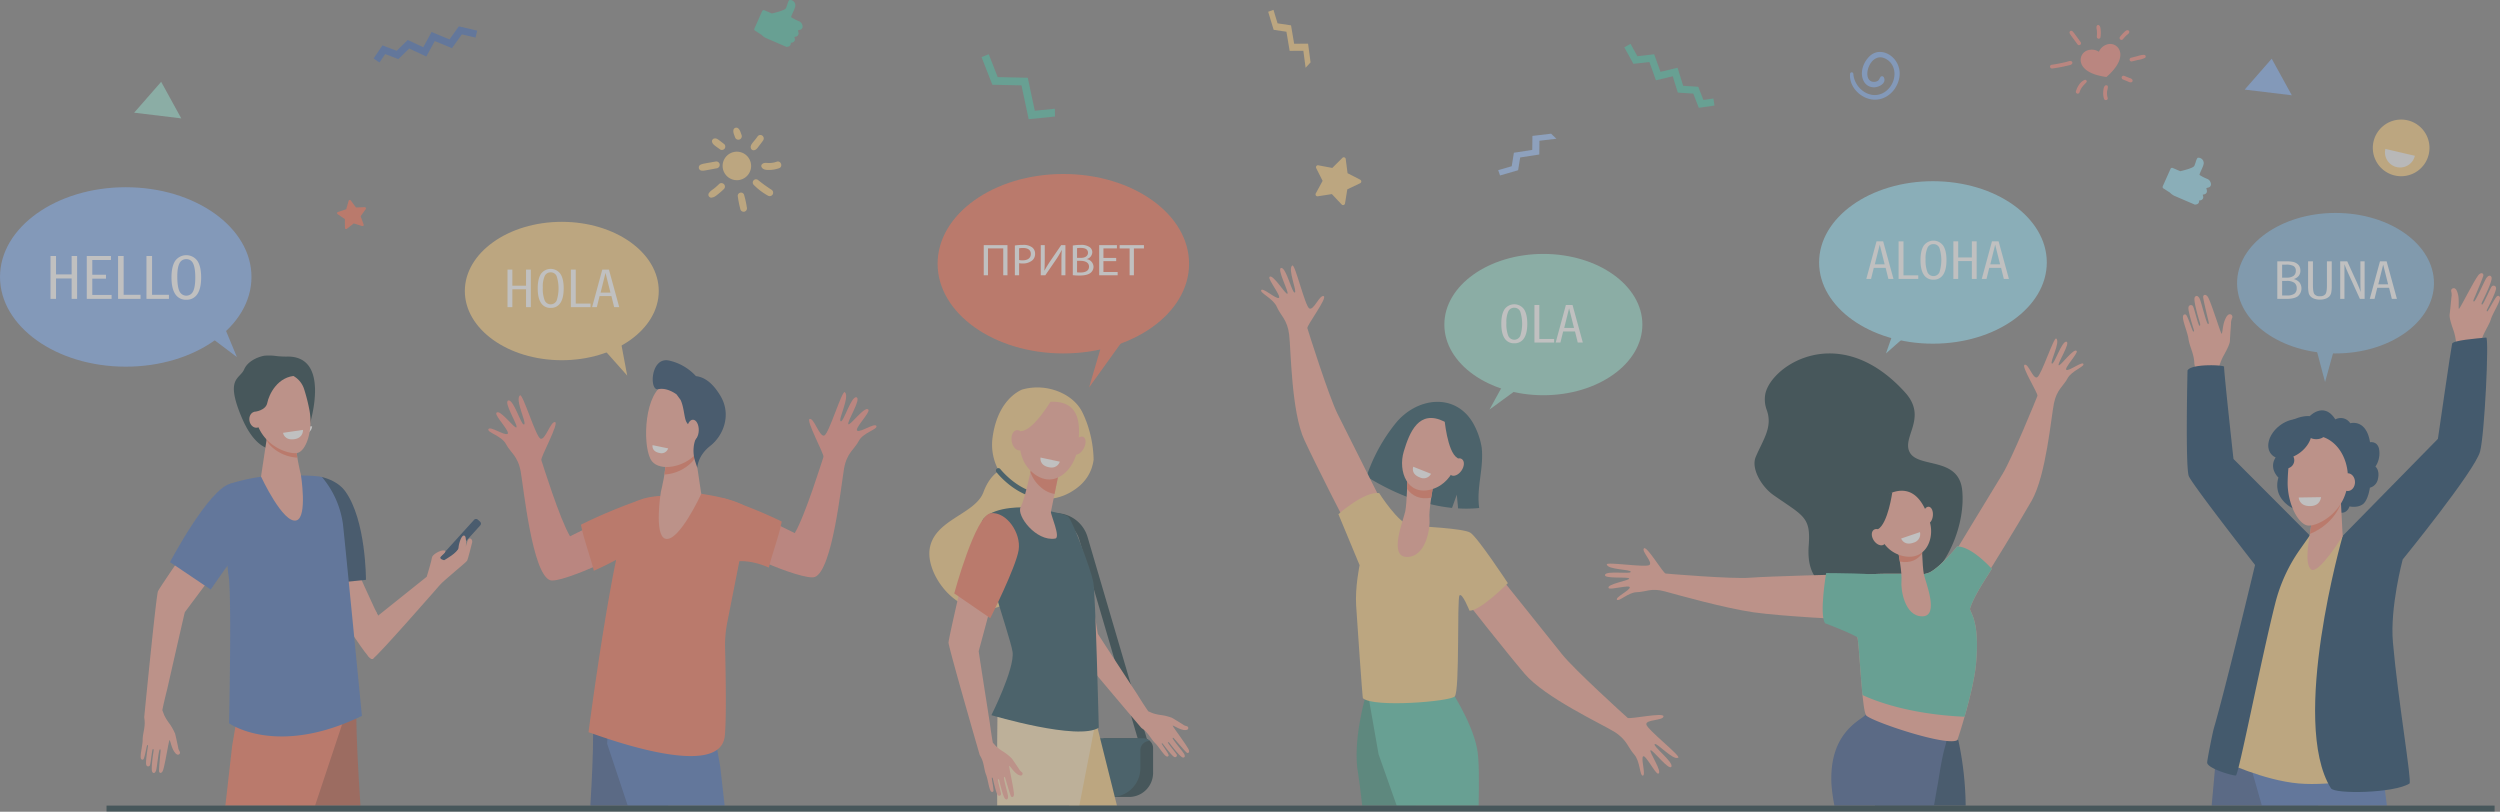 <svg xmlns="http://www.w3.org/2000/svg" width="1291" height="419.17" viewBox="0 0 1291 419.17">
  <rect x="0" y="0" width="1291" height="419.17" fill="#808080" stroke="none"/>
  <g id="Group_883" data-name="Group 883" transform="translate(-135.225 -59.332)" opacity="0.5">
    <g id="Group_857" data-name="Group 857" transform="translate(135.225 149.18)">
      <path id="Path_570" data-name="Path 570" d="M589.452,708.324a45.158,45.158,0,0,1-5.607-.261,26.136,26.136,0,0,0-6.348-.165c-3.272.6-8.5,2.772-10.332,6.991-2.288,5.257-9.943,4.259-1.386,24.657,9.686,23.088,21.911,15.939,22.091,15.429s6.46-19.167,6.46-19.167,7.007,7.326,6.9,7.007S611.954,708.111,589.452,708.324Z" transform="translate(-441.057 -614.041)" fill="#0e2e35"/>
      <path id="Path_571" data-name="Path 571" d="M4224.489,1393.688l4.747-39.614-52.276-13.759s-4.175,8.156-4.175,8.523c0,11.661-1.7,27.648-3.24,44.85Z" transform="translate(-3027.448 -1067.523)" fill="#355389"/>
      <path id="Path_572" data-name="Path 572" d="M4294.364,1402.566l-6.309-49.867h-69.2l-1.441,6.437,12.379,43.43Z" transform="translate(-3061.764 -1076.401)" fill="#466eb6"/>
      <path id="Path_573" data-name="Path 573" d="M3594.535,1442.719a167.8,167.8,0,0,0-3.848-34.011l-10.3.092L3544.66,1422l3.109,20.722Z" transform="translate(-2579.465 -1116.554)" fill="#13375b"/>
      <path id="Path_574" data-name="Path 574" d="M3477.387,1397.619H3528.8c.973-5.594,1.637-9.436,1.829-10.372.584-2.847,1.954-13.4,3.9-20.061a36.808,36.808,0,0,0,.869-17l-41.729-4.387-.078,4.7c-1.4,2.729-19.275,8.384-17.708,36.434A92.653,92.653,0,0,0,3477.387,1397.619Z" transform="translate(-2530.091 -1071.453)" fill="#355389"/>
      <path id="Path_575" data-name="Path 575" d="M2612.72,1375.769h27.523l-17.988-60.448-8.238,5.61s-6.317,22.235-3.446,38.049C2611.038,1361.539,2611.789,1367.537,2612.72,1375.769Z" transform="translate(-1909.277 -1049.604)" fill="#3c8f7c"/>
      <path id="Path_576" data-name="Path 576" d="M2641.143,1358.488h42.33c.2-12.381.35-23.544-.834-29.562-2.871-14.6-14.93-32.237-14.93-32.237l-43.07-5.474,7.149,40.75Z" transform="translate(-1919.897 -1032.323)" fill="#50bfa5"/>
      <path id="Path_577" data-name="Path 577" d="M2173.718,1411.066v13.006a12.442,12.442,0,0,1-12.63,12.243h-12.993V1406h20.394a5.291,5.291,0,0,1,3.6,1.4A4.969,4.969,0,0,1,2173.718,1411.066Z" transform="translate(-1578.261 -1114.61)" fill="#0e2e35"/>
      <g id="Group_834" data-name="Group 834" transform="translate(542.666 175.121)">
        <path id="Path_578" data-name="Path 578" d="M2054.753,1117.555l4.485-.09-2.527-117.634a12.649,12.649,0,0,1,9.972,8.741L2097.89,1114.8l4.316-1.18L2071,1007.392a17.223,17.223,0,0,0-16.583-12.09h-2.29Z" transform="translate(-2052.126 -995.302)" fill="#0e2e35"/>
      </g>
      <path id="Path_579" data-name="Path 579" d="M2123.757,1407.391h-.086a4.781,4.781,0,0,0-4.853,4.7v9.567a14.888,14.888,0,0,1-15.115,14.652h-7.91a14.888,14.888,0,0,1-15.115-14.652v-9.52a6.246,6.246,0,0,1,6.341-6.147h33.138A5.29,5.29,0,0,1,2123.757,1407.391Z" transform="translate(-1529.929 -1114.61)" fill="#184655"/>
      <path id="Path_580" data-name="Path 580" d="M2109.9,1419.077l-10.837-43.347-13.948,43.347Z" transform="translate(-1533.108 -1092.912)" fill="#f7cc7f"/>
      <path id="Path_581" data-name="Path 581" d="M1996.489,1405.8c4.532-22.953,8.411-43.521,8.411-43.521l-50.665-5.068s-.366,23.161-.16,48.589Z" transform="translate(-1439.122 -1079.638)" fill="#fae0b2"/>
      <path id="Path_582" data-name="Path 582" d="M1252.232,1381.885l7.531-46.389-44.165-11.645s-2.056,20.8-2.056,21.106c0,10.208-.612,23.369-1.429,36.927Z" transform="translate(-907.25 -1055.72)" fill="#355389"/>
      <path id="Path_583" data-name="Path 583" d="M1303.414,1389.4l-2.262-19.928-3.4-19.711-53.794-15.427-1.217,23.14,10.626,31.926Z" transform="translate(-929.206 -1063.235)" fill="#466eb6"/>
      <path id="Path_584" data-name="Path 584" d="M673.064,1355.979c-1.138-17.112-2.134-34.79-2.134-47.66,0-.3-2.008-20.6-2.008-20.6l-43.113,11.368,9.237,56.9Z" transform="translate(-486.927 -1029.814)" fill="#b75742"/>
      <path id="Path_585" data-name="Path 585" d="M592.653,1363.315l14.238-42.777-1.188-22.589-52.514,15.06-3.322,19.241-3.526,31.066Z" transform="translate(-429.956 -1037.15)" fill="#f47458"/>
      <g id="Group_835" data-name="Group 835" transform="translate(1127.261 51.23)">
        <path id="Path_586" data-name="Path 586" d="M4135.2,636.826c.15-.657.279-1.217.376-1.63a28.232,28.232,0,0,1,2.912-7.264c1.059-1.943,2.868-5.291,2.917-6.992.031-1.071.222-3.959.326-5.5s.287-3.347.243-4.17a7.909,7.909,0,0,1,.635-2.312,1.32,1.32,0,0,0-1.812-1.665c-1.015.506-1.647,2-2.034,2.934-1.1,2.63-1.231,7.166-1.624,6.983s-2.73-7.511-3.051-8.331-3.083-9.323-4.167-10.794-2.177-1.043-2.333,0c-.136.9,2.812,12.924,2.812,12.924s.373,1.535-.379,1.146-3.448-11.3-4.155-12.857-1.909-2.257-2.64-.824c-.889,1.744,2.71,13.216,2.71,13.216s.425,1.446-.225,1.4-2.791-9.372-3.4-10.118a1.256,1.256,0,0,0-2.285.584c-.466,1.7,2.833,11.916,2.833,11.916s.031.846-.4.626-2.826-8.04-3.746-8.664a.873.873,0,0,0-1.256.161c-1.347,1.232,2.031,8.513,2.549,12.3s2.882,7.786,3,12.364c.02.711,1.606,9.039,1.5,9.931Z" transform="translate(-4117.139 -585.964)" fill="#f7a491"/>
        <path id="Path_587" data-name="Path 587" d="M4607.044,595.714c-.039-.673-.072-1.247-.1-1.67a28.253,28.253,0,0,0-1.663-7.647c-.721-2.092-1.948-5.694-1.713-7.38.147-1.061.438-3.94.594-5.478s.273-3.348.454-4.152a7.971,7.971,0,0,0-.242-2.385,1.321,1.321,0,0,1,2.064-1.341c.916.668,1.29,2.249,1.518,3.232.642,2.776.021,7.27.438,7.156s3.941-6.952,4.394-7.708,4.593-8.679,5.906-9.95,2.32-.666,2.3.387c-.016.906-4.923,12.276-4.923,12.276s-.623,1.451.182,1.193,5.282-10.572,6.237-11.986,2.257-1.909,2.739-.373c.586,1.867-4.87,12.581-4.87,12.581s-.66,1.355-.012,1.417,4.312-8.778,5.035-9.412a1.256,1.256,0,0,1,2.156.955c.177,1.757-4.777,11.279-4.777,11.279s-.171.83.292.684,4.125-7.457,5.135-7.92a.872.872,0,0,1,1.211.368c1.124,1.44-3.418,8.056-4.56,11.7s-4.137,7.2-5.018,11.693c-.137.7-3.087,8.645-3.127,9.544Z" transform="translate(-4465.842 -557.674)" fill="#f7a491"/>
        <path id="Path_588" data-name="Path 588" d="M4300.5,810.918s7.326-7.724,13.218,1.673a5.857,5.857,0,0,1,7.724,1.991s8.2-2.469,10.192,9.794c0,0,4.221-.8,4.778,4.22a12.412,12.412,0,0,1-1.991,8.361s2.371,1.778,1.293,6.39a5.706,5.706,0,0,1-4.161,4.519s-.875,6.609-3.742,8.6-6.769,1.035-6.769,1.035-1.035,3.583-4.379,3.265-7.485-3.5-11.229-2.07-13.457-.079-13.457-.079-10.909-4.857-7.644-16.005c0,0-5.733-5.176-.717-11.387,0,0-3.662-9.714,3.584-15.448S4300.5,810.918,4300.5,810.918Z" transform="translate(-4235.015 -737.085)" fill="#07345a"/>
        <path id="Path_589" data-name="Path 589" d="M4218.006,1026.734l18.684,2.565s14.979.367,16.832.367,13.588,68.157,16.986,93.807.765,30.192.765,30.192-23.689,5.328-41.216,3.774c-18.224-1.615-38.729-11.454-38.729-11.454s15.578-49.292,18.667-64.682S4218.006,1026.734,4218.006,1026.734Z" transform="translate(-4170.325 -893.945)" fill="#f7cc7f"/>
        <path id="Path_590" data-name="Path 590" d="M4124.594,728.274s-1.2,50.818.716,54.7c2.788,5.654,34.161,45.746,34.161,45.746s-14.987,62.72-21.288,84.379c-.635,2.181-3.443,16.27-3.443,17.644,0,3.046,13.258,6.912,14.832,6.682,1.409-.2,12.978-59.866,20.363-89.06a83.521,83.521,0,0,1,12.668-27.586l5.135-7.3-39.415-39.506s-4.857-43.974-4.857-47.618C4143.466,725.407,4126.5,724.69,4124.594,728.274Z" transform="translate(-4122.217 -678.051)" fill="#07345a"/>
        <path id="Path_591" data-name="Path 591" d="M4372.5,777.445l49.152-50.081s6.848-47.358,7.335-49.142c.477-1.752,12.683-2.7,17.6-3.178,1.579-.154-.826,50.441-3.179,58.922-2.779,10.019-39.931,55.668-39.931,55.668s-6.659,24.725-5.055,42.861c2.664,30.122,9.843,71.558,8.557,72.858-7.987,5.031-38.645,5.57-40.584,2.445C4344.968,873.288,4372.5,777.445,4372.5,777.445Z" transform="translate(-4289.98 -641.816)" fill="#07345a"/>
        <path id="Path_592" data-name="Path 592" d="M4346.691,964.475l-1.326,9.838s-2.97,14.174.852,16.907,16.252-17.311,16.252-17.311l-1.313-24.929Z" transform="translate(-4279.967 -838.203)" fill="#f7a491"/>
        <path id="Path_593" data-name="Path 593" d="M4364.876,957.059c-3.156,8.5-10.676,13.73-16.014,15.757l1.125-8.341,14.465-15.5Z" transform="translate(-4283.263 -838.203)" fill="#f47458"/>
        <path id="Path_594" data-name="Path 594" d="M4326.443,854.664a13.148,13.148,0,0,0-17.207,10.477,99.348,99.348,0,0,0-1.067,12.623c-.208,11.491,5.74,22.674,10.958,22.674s19.639-7.438,20.161-23.752C4339.611,866.614,4334.582,857.465,4326.443,854.664Z" transform="translate(-4254.086 -770.078)" fill="#f7a491"/>
        <path id="Path_595" data-name="Path 595" d="M4404.526,927.188c0,2.535,1.68,4.59,3.753,4.59s3.753-2.055,3.753-4.59-1.681-4.59-3.753-4.59S4404.526,924.653,4404.526,927.188Z" transform="translate(-4323.168 -819.29)" fill="#f7a491"/>
        <path id="Path_596" data-name="Path 596" d="M4278.485,827.378c-5.39,4.27-7.279,10.757-4.218,14.49s9.91,3.3,15.3-.972,7.279-10.757,4.219-14.49S4283.875,823.108,4278.485,827.378Z" transform="translate(-4228.735 -748.509)" fill="#07345a"/>
        <ellipse id="Ellipse_51" data-name="Ellipse 51" cx="5.004" cy="3.36" rx="5.004" ry="3.36" transform="translate(63.843 79.009)" fill="#07345a"/>
        <path id="Path_597" data-name="Path 597" d="M4290.057,888.134a4.272,4.272,0,1,0,4.271-4.32A4.3,4.3,0,0,0,4290.057,888.134Z" transform="translate(-4241.104 -791.485)" fill="#07345a"/>
        <path id="Path_598" data-name="Path 598" d="M4328.353,966.381l11.516-.188s-.194,4.378-5.256,4.607C4328.441,971.08,4328.353,966.381,4328.353,966.381Z" transform="translate(-4268.559 -850.543)" fill="#fff"/>
      </g>
      <path id="Path_599" data-name="Path 599" d="M1911.382,783.3c-.172-.342-.274-.529-.274-.529l.015-.144q-.757-1.877-1.664-3.727c-4.025-8.165-13.983-12.8-23.065-12.81a28.913,28.913,0,0,0-8.125,1.105c-3.719,1.672-12.808,7.461-15.173,24.7a27.674,27.674,0,0,0,3.284,17.307c-2.447,1.537-5.661,4.654-7.99,10.946-4.278,11.558-25.667,14.126-27.806,29.537s20.106,43.235,43.634,25.256c17.91-13.686,15-39.77,12.586-51.448a26.246,26.246,0,0,0,17.358-3.773c7.342-4.438,10.32-10.426,11.118-16.289A59.753,59.753,0,0,0,1911.382,783.3Z" transform="translate(-1350.534 -655.858)" fill="#f7cc7f"/>
      <g id="Group_836" data-name="Group 836" transform="translate(514.273 151.877)">
        <path id="Path_600" data-name="Path 600" d="M1977.5,929.035c-14.578,0-24.963-13.206-25.4-13.768a1.284,1.284,0,0,1,2.029-1.573h0c.1.127,10.065,12.773,23.369,12.773a1.284,1.284,0,0,1,0,2.568Z" transform="translate(-1951.833 -913.197)" fill="#184655"/>
      </g>
      <path id="Path_601" data-name="Path 601" d="M2098.355,1166.5a2.467,2.467,0,0,1-.415-.387c-3.976-4.675-37.35-43.942-38.326-46.071-.881-1.922-8.5-40.884-8.5-40.884l18.714,2.53,5.809,36.007c.993,1.641,20.422,31.364,20.422,31.364s3.417,5.547,5.634,8.694c.884.394,1.728.759,2.436,1.042a22.766,22.766,0,0,0,4.36.934,25.9,25.9,0,0,1,5.492,1.419c.8.452,2.423,1.437,3.391,2.042s2.128,1.276,2.6,1.658a5.846,5.846,0,0,0,1.659.619.977.977,0,0,1,.214,1.807,4.246,4.246,0,0,1-2.637-.051c-2.048-.482-4.823-2.362-4.883-2.048s3.317,4.885,3.67,5.432,4.249,5.882,4.662,7.167-.317,1.756-1.008,1.4c-.6-.307-6.523-7.277-6.523-7.277s-.758-.887-.85-.269,5.277,6.957,5.9,8.052.526,2.12-.648,1.938c-1.428-.222-6.742-7.342-6.742-7.342s-.681-.881-.935-.47,4.406,5.727,4.59,6.414a.928.928,0,0,1-1.337,1.116c-1.221-.457-5.91-6.853-5.91-6.853s-.494-.385-.549-.03,3.592,5.172,3.568,5.993a.644.644,0,0,1-.639.682c-1.321.275-4.22-4.9-6.263-6.848s-3.416-5.095-6.105-7.148C2099.04,1167.008,2098.62,1166.7,2098.355,1166.5Z" transform="translate(-1508.737 -880.301)" fill="#f8a492"/>
      <path id="Path_602" data-name="Path 602" d="M1881.707,1186.62a2.451,2.451,0,0,1-.22-.524c-1.706-5.9-16.011-55.417-16.027-57.76-.014-2.114,9.039-40.767,9.039-40.767l16.023,10-9.488,35.215c.232,1.9,5.741,36.991,5.741,36.991s.838,6.462,1.567,10.243c.644.723,1.264,1.4,1.793,1.951a22.774,22.774,0,0,0,3.592,2.644,25.948,25.948,0,0,1,4.424,3.552c.545.741,1.619,2.306,2.253,3.256s1.417,2.039,1.692,2.582a5.842,5.842,0,0,0,1.258,1.247.977.977,0,0,1-.547,1.735,4.249,4.249,0,0,1-2.383-1.131c-1.67-1.281-3.427-4.137-3.611-3.875s1.019,5.817,1.115,6.461,1.459,7.109,1.307,8.451-1.01,1.47-1.494.861c-.417-.524-2.959-9.316-2.959-9.316s-.327-1.12-.665-.594,1.955,8.513,2.075,9.768-.391,2.149-1.386,1.5c-1.211-.79-3.133-9.465-3.133-9.465s-.26-1.083-.659-.813,1.665,7.033,1.551,7.735a.928.928,0,0,1-1.678.468c-.925-.919-2.574-8.678-2.574-8.678s-.292-.553-.488-.253,1.152,6.192.793,6.931a.644.644,0,0,1-.863.359c-1.317-.293-1.835-6.2-2.9-8.818s-1.023-6.049-2.632-9.027C1882.123,1187.362,1881.868,1186.907,1881.707,1186.62Z" transform="translate(-1375.639 -886.329)" fill="#f8a492"/>
      <path id="Path_603" data-name="Path 603" d="M1948.5,984.837s-15.712-1-21.928,5.767,13.789,60.288,14.919,68.9-10.937,32.606-10.937,32.606,44.906,13.408,55.454,6.437c0,0-1.691-69.012-2.821-75.163s-10.548-31.165-12.809-33.626S1948.5,984.837,1948.5,984.837Z" transform="translate(-1418.596 -812.642)" fill="#184655"/>
      <path id="Path_604" data-name="Path 604" d="M1894.471,1049.574s13.224-26.254,14.641-35.157-6.381-19.92-14.341-19.067-18.913,41.429-18.913,41.429Z" transform="translate(-1383.093 -820.182)" fill="#f47458"/>
      <path id="Path_605" data-name="Path 605" d="M2001.908,907.13s-.086.476-.24,1.285c-.74,3.882-3.589,16.759-5.514,20.3-2.326,4.278,7.964,17.924,17.868,16.258,2.948-.5-2.492-12.537-2.231-13.813.5-2.442,1.179-5.773,1.874-9.188.392-1.927.788-3.88,1.161-5.717,1.059-5.218,1.924-9.485,1.924-9.485Z" transform="translate(-1469.095 -756.712)" fill="#f7a491"/>
      <path id="Path_606" data-name="Path 606" d="M2015.333,908.415c.154-.809.24-1.285.24-1.285l14.841-.36s-.864,4.268-1.923,9.485c-.37,1.826-.765,3.768-1.155,5.684a14.053,14.053,0,0,1-7.086-3.457,18.193,18.193,0,0,1-5.367-7.767C2015.066,909.8,2015.219,909.017,2015.333,908.415Z" transform="translate(-1482.761 -756.712)" fill="#f47458"/>
      <path id="Path_607" data-name="Path 607" d="M2011.405,792s-7-.786-11.38,4.731-9.111,22.581,1.782,31.859,21.654-1.224,23.25-12.359S2027.273,791.6,2011.405,792Z" transform="translate(-1468.604 -674.408)" fill="#f7a491"/>
      <path id="Path_608" data-name="Path 608" d="M2097.1,861.71c-1.3,2.459-3.482,3.821-4.874,3.041s-1.466-3.4-.166-5.864,3.482-3.821,4.874-3.042S2098.4,859.251,2097.1,861.71Z" transform="translate(-1537.42 -720.047)" fill="#f7a491"/>
      <path id="Path_609" data-name="Path 609" d="M1995.621,785.222s-9.345,16.227-16.031,16.976-7.563,9.372-7.563,9.372,2.39-19.868,9.009-23.7S1995.621,785.222,1995.621,785.222Z" transform="translate(-1452.037 -669.45)" fill="#f7cc7f"/>
      <path id="Path_610" data-name="Path 610" d="M1987.227,848.434c.544,2.882-.55,5.524-2.443,5.9s-3.867-1.651-4.411-4.533.549-5.524,2.442-5.9S1986.683,845.552,1987.227,848.434Z" transform="translate(-1457.921 -711.609)" fill="#f7a491"/>
      <path id="Path_611" data-name="Path 611" d="M2033.161,893.946l9.954,2.129s-1.037,3.734-5.442,2.925C2032.3,898.012,2033.161,893.946,2033.161,893.946Z" transform="translate(-1495.828 -747.519)" fill="#fff"/>
      <g id="Group_837" data-name="Group 837" transform="translate(252.155 112.615)">
        <path id="Path_612" data-name="Path 612" d="M1263.455,958.443s22.5,2.382,28.466,8.674l-11.479,58.084a61.172,61.172,0,0,0-1.144,13.357c.3,12.139.768,37.364-.179,45.568-2.621,22.719-61.607.9-70.343-2.106,0,0,13.116-101.142,22.091-116.709,2.991-5.188,16.625-5.4,16.625-5.4Z" transform="translate(-1157.014 -906.372)" fill="#f47458"/>
        <path id="Path_613" data-name="Path 613" d="M1025.994,797.787c.83-1.757,8.228,3.442,9.867,2.453s-6.627-9.323-5.783-10.78c1.553-2.684,9.615,8.57,10.407,7.381s-6.948-13.2-4.184-13.865,6.728,13.3,8.146,12.4-4.853-12.647-2.177-15.043c1.43-1.28,8.173,21.44,10.619,22.384s5.2-8.976,7.5-8.586-7.549,18.244-7.066,19.638,9.5,30.54,14.828,39.344c3.2-1.532,6.325-3.073,9.3-4.575,1.2,6.761,3.955,12.667,5.526,19.3-10.333,4.54-22.178,9.045-25.179,7.941-9.137-3.364-13.644-47.717-15.111-55.993s-5.374-9.907-7.6-14.256S1025.164,799.544,1025.994,797.787Z" transform="translate(-1025.932 -778.645)" fill="#f48c7f"/>
        <path id="Path_614" data-name="Path 614" d="M1224.675,972.248l13.1,15.94s-19.039,12.834-36.175,20.364c-1.571-6.636-5.445-17.038-6.642-23.8A273.3,273.3,0,0,1,1224.675,972.248Z" transform="translate(-1147.112 -916.269)" fill="#f47458"/>
        <path id="Path_615" data-name="Path 615" d="M1588.4,792.017c-.83-1.757-8.228,3.443-9.867,2.453s6.627-9.323,5.783-10.78c-1.553-2.683-9.614,8.57-10.408,7.381s6.948-13.2,4.184-13.865-6.727,13.3-8.146,12.4,4.853-12.647,2.177-15.043c-1.43-1.28-8.173,21.441-10.618,22.385s-5.2-8.976-7.5-8.586,7.549,18.244,7.067,19.638-9.5,30.54-14.828,39.344c-3.2-1.532-6.326-3.073-9.3-4.575-1.2,6.761-4.4,13.165-5.972,19.8,10.332,4.54,22.625,8.548,25.625,7.442,9.137-3.364,13.644-47.717,15.111-55.993s5.374-9.907,7.6-14.256S1589.23,793.774,1588.4,792.017Z" transform="translate(-1387.995 -774.509)" fill="#f48c7f"/>
        <path id="Path_616" data-name="Path 616" d="M1446.858,967.421l-2.4,36.024s9.266-7.517,26.4.013c1.571-6.636,5.445-17.039,6.641-23.8A228.119,228.119,0,0,0,1446.858,967.421Z" transform="translate(-1325.974 -912.808)" fill="#f47458"/>
      </g>
      <path id="Path_617" data-name="Path 617" d="M1355.643,881.82l3.191,21.282s-11.654,25.34-18.611,23.143c-5.837-1.844-2.246-24.266-2.246-24.266s3.182-12.041,2.228-18.067S1355.643,881.82,1355.643,881.82Z" transform="translate(-996.7 -737.921)" fill="#f7a491"/>
      <path id="Path_618" data-name="Path 618" d="M1347.58,883.912c-.954-6.025,15.438-2.093,15.438-2.093l.264,1.765a9.82,9.82,0,0,1-1.777,2.966,21.47,21.47,0,0,1-14.334,6.563A33.245,33.245,0,0,0,1347.58,883.912Z" transform="translate(-1004.075 -737.921)" fill="#f47458"/>
      <g id="Group_838" data-name="Group 838" transform="translate(333.641 96.168)">
        <path id="Path_619" data-name="Path 619" d="M1341.762,761.823c.463-.17,3.714,24.239-2.455,30.955s-18.186,8.914-22.5,3.625c-4.768-5.851-4.529-32.085,5.061-38.994S1341.762,761.823,1341.762,761.823Z" transform="translate(-1313.77 -744.201)" fill="#f7a491"/>
        <path id="Path_620" data-name="Path 620" d="M1334.2,716.561a26.582,26.582,0,0,1,13.978,8.066c3.365.4,7.94,2.285,12.664,10.2,5.808,9.731,1.519,20.513-5.243,25.8s-6.685,11.43-6.685,11.43l-1.051-3.191a17.865,17.865,0,0,1-.847-7.444,14.688,14.688,0,0,1,1.094-4.475c1.626-3.533-3.494-5.88-4.929-8.819-1.105-2.263-1.159-7.44-2.9-11.181l-2.08-2.855s-4.8-3.778-9.492-2.712S1324.685,714.6,1334.2,716.561Z" transform="translate(-1322.442 -716.41)" fill="#13375b"/>
        <path id="Path_621" data-name="Path 621" d="M1388.122,830.276c-.049,2.978,1.289,5.416,2.988,5.445s3.117-2.361,3.166-5.339-1.289-5.416-2.988-5.445S1388.171,827.3,1388.122,830.276Z" transform="translate(-1367.072 -794.214)" fill="#f7a491"/>
      </g>
      <path id="Path_622" data-name="Path 622" d="M1325.46,871.332l8.055,1.669a3.6,3.6,0,0,1-4.383,2.389C1324.786,874.62,1325.46,871.332,1325.46,871.332Z" transform="translate(-988.483 -731.307)" fill="#fff"/>
      <path id="Path_623" data-name="Path 623" d="M929.5,1030.178l1.115,1a1.369,1.369,0,0,0,1.928-.048l19.792-21.831a1.354,1.354,0,0,0-.149-1.914l-1.115-1a1.369,1.369,0,0,0-1.928.048l-19.792,21.831A1.354,1.354,0,0,0,929.5,1030.178Z" transform="translate(-704.304 -827.859)" fill="#13375b"/>
      <path id="Path_624" data-name="Path 624" d="M688.634,1027.891c2.645-2.158,23.1,6.849,22.843,9.984s14.275,33.531,14.275,33.531l25.117-20.095.01.006c.222-.727,2.6-8.542,2.719-9.94.122-1.467,4.366-4.033,6.337-3.655s-1.686,2.859-1.926,3.314c-.653,1.24,1.874,1.705,1.874,1.705s7.257-4,7.411-6.347,1.652-7.276,3.22-6.246c.809.532.8,4.027.549,5.685.466-1.882,1.126-4.008,1.769-4.219,1.174-.385,1.758,1.114,1.545,1.849s-2.109,8.729-2.685,9.628c-.563.879-12.283,10.353-13.971,12.41,0,0-32.487,37.265-34.8,38.24-2.029.855-9.266-11.987-16.1-20.513S680.367,1034.634,688.634,1027.891Z" transform="translate(-530.533 -843.307)" fill="#f7a491"/>
      <path id="Path_625" data-name="Path 625" d="M738.465,982.4l-24.279,2.487s-1.113-19.972-1.113-29.5c0-11.558.981-26.445,2.372-26.125,3.9.9,9.162,3.062,12.292,7.378C738.569,951.575,738.465,982.4,738.465,982.4Z" transform="translate(-549.487 -772.835)" fill="#13375b"/>
      <path id="Path_626" data-name="Path 626" d="M608,951.4c.509,3.524,9.842,99.326,9.842,99.326-44.206,21.423-68.6,3.816-68.6,3.816s1.447-67.273-.287-76.43c-1.147-6.058-2.577-46.314,1.335-47.442a97.653,97.653,0,0,1,17.052-3.637c5.356-.558,26.163-.881,29.885.373A47.628,47.628,0,0,1,608,951.4Z" transform="translate(-430.946 -770.889)" fill="#466eb6"/>
      <g id="Group_839" data-name="Group 839" transform="translate(189.442 225.448)">
        <path id="Path_627" data-name="Path 627" d="M807.348,1198.064a5.737,5.737,0,0,0,.667-.5c-.786-9.386-.644-18.48,2.291-21.555-.07-.147-.712-1.516-1.382-2.935-3.4,2.641-5.019,9.655-4.385,21.042a19.514,19.514,0,0,0,.449,2.358C805.974,1197.563,806.869,1198.266,807.348,1198.064Z" transform="translate(-804.404 -1173.076)" fill="#f7a491"/>
      </g>
      <path id="Path_628" data-name="Path 628" d="M393.707,1108.461a2.679,2.679,0,0,1-.011-.617c.651-6.634,6.141-62.346,7.066-64.714.835-2.138,25.456-37.473,25.456-37.473l12.1,16.544-23.679,31.692c-.531,2.014-9.074,39.622-9.074,39.622s-1.751,6.855-2.535,10.961c.358.989.709,1.924,1.02,2.69a24.738,24.738,0,0,0,2.551,4.114,28.2,28.2,0,0,1,3.024,5.366c.251.968.7,2.978.959,4.192s.607,2.627.665,3.285a6.375,6.375,0,0,0,.765,1.765,1.059,1.059,0,0,1-1.247,1.53c-.86-.287-1.53-1.4-1.943-2.1-1.165-1.966-1.787-5.554-2.076-5.364s-1.311,6.278-1.472,6.966-1.386,7.758-2.077,9.05-1.606,1.076-1.849.267c-.209-.7.763-10.588.763-10.588s.121-1.262-.429-.868-1.451,9.373-1.834,10.687-1.256,2.01-2,.954c-.9-1.284.649-10.808.649-10.808s.174-1.2-.336-1.086-1.148,7.764-1.545,8.426a1,1,0,0,1-1.875-.2c-.563-1.3.894-9.79.894-9.79s-.072-.676-.39-.451-1.327,6.709-1.984,7.309a.7.7,0,0,1-1.013.015c-1.207-.826.643-6.995.625-10.062s1.4-6.513.977-10.165C393.829,1109.377,393.755,1108.815,393.707,1108.461Z" transform="translate(-319.197 -827.605)" fill="#f8a492"/>
      <path id="Path_629" data-name="Path 629" d="M445.318,981.906l21.032,14.169s11.854-17.7,18.217-24c7.971-7.894-2.9-32.075-8.039-30.707C465.04,944.427,445.318,981.906,445.318,981.906Z" transform="translate(-357.532 -781.475)" fill="#466eb6"/>
      <path id="Path_630" data-name="Path 630" d="M614.513,852l-3.146,20.805s11.489,24.773,18.347,22.624c5.755-1.8,2.214-23.722,2.214-23.722s-3.137-11.771-2.2-17.661S614.513,852,614.513,852Z" transform="translate(-476.573 -716.566)" fill="#f7a491"/>
      <path id="Path_631" data-name="Path 631" d="M637.038,854.049c.941-5.891-15.219-2.046-15.219-2.046l-.261,1.725a9.587,9.587,0,0,0,1.752,2.9,21.246,21.246,0,0,0,14.13,6.416A32.238,32.238,0,0,1,637.038,854.049Z" transform="translate(-483.879 -716.566)" fill="#f47458"/>
      <path id="Path_632" data-name="Path 632" d="M672.171,837.39l9.165-.476a4.021,4.021,0,0,1-4.056,3.83C672.373,841.142,672.171,837.39,672.171,837.39Z" transform="translate(-520.164 -706.632)" fill="#fff"/>
      <path id="Path_633" data-name="Path 633" d="M2643.283,803c10.9-12.951,30.088-15.344,39.368-.172a37.55,37.55,0,0,1,4.725,13.06c1.229,10.746-2.81,20.631-1.265,31.28a67.783,67.783,0,0,1-10.9.2l-.679-7.094-2.45,6.842c-11.718-1.189-26.711-5.419-44.168-16.206A88.823,88.823,0,0,1,2643.283,803Z" transform="translate(-1922.245 -674.679)" fill="#184655"/>
      <path id="Path_634" data-name="Path 634" d="M2828.033,1108.213s26.561,33.079,32.719,40.864,32.839,31.981,33.906,32.887,18.724-3,18.545-.742-9.136,1.53-8.88,4.1,17.892,16.311,16.5,17.21c-2.606,1.684-11.112-8-12.181-6.981s9.8,9.289,8.639,11.627-9.571-8.788-10.747-8.447,6.518,11.511,3.917,12.062c-1.412.3-6.6-10.1-7.8-8.908s1.551,9.747-.111,9.935-1.342-7.474-4.512-10.968-3.676-7.641-10.323-11.735-35.822-17.666-46.229-29.926-29.549-36.684-29.549-36.684Z" transform="translate(-2054.167 -901.128)" fill="#f7a491"/>
      <path id="Path_635" data-name="Path 635" d="M2498.657,667.22s-18.958-37.951-23.458-46.8-15.338-43.2-15.716-44.544,10.548-15.758,8.422-16.539-5.207,7.661-7.438,6.354-7.345-23.069-8.744-22.18c-2.618,1.664,2.623,13.436,1.254,13.983s-4.344-12.788-6.955-12.706,3.986,12.367,3.185,13.293-7.736-10.731-9.323-8.6c-.862,1.158,6.415,10.218,4.835,10.806s-8.208-5.481-9.073-4.05,6.23,4.342,8.08,8.681,5.407,6.532,6.349,14.282,1.086,39.927,7.877,54.5,20.986,42.171,20.986,42.171Z" transform="translate(-1784.356 -496.272)" fill="#f7a491"/>
      <path id="Path_636" data-name="Path 636" d="M2587.6,995.88s-9.434-22.6-10.944-26.35c0,0,13.175-11.83,21.039-10.908,0,0,10.19,16.139,16.2,16.721s27.141,1.489,30.845,3.712,19.423,26.09,19.423,26.09-14.125,14.265-19.807,14.236c0,0-3.862-9.634-5.182-7.878s.195,49.287-2.443,52.138c-2.44,2.638-42.058,5.9-47.459.888,0,0-.4-2.029-3.452-47.633C2585.176,1007.292,2587.6,995.88,2587.6,995.88Z" transform="translate(-1885.499 -793.849)" fill="#f7cc7f"/>
      <path id="Path_637" data-name="Path 637" d="M2702.984,932.252s-2.277,11.781-1.822,16.428-1.737,19.624-11.573,19.673-1.868-19.042-.941-23.6,1.146-18.65,1.146-18.65Z" transform="translate(-1962.973 -770.576)" fill="#f7a491"/>
      <path id="Path_638" data-name="Path 638" d="M2701.914,933.181c.153-3.856.2-7.073.2-7.073l13.19,6.145s-.466,2.409-.934,5.478C2708.6,938.891,2704.416,936.754,2701.914,933.181Z" transform="translate(-1975.297 -770.576)" fill="#f47458"/>
      <path id="Path_639" data-name="Path 639" d="M2714.513,823.62s6.14,2,7.628,8.4-1.273,22.807-14,26.577-17.57-9.333-14.528-19.47S2701.444,817.2,2714.513,823.62Z" transform="translate(-1968.717 -695.794)" fill="#f7a491"/>
      <path id="Path_640" data-name="Path 640" d="M2769.887,821.668s1.417,17.459,6.7,20.659,2.624,10.912,2.624,10.912,5.81-17.914,1.8-23.724S2769.887,821.668,2769.887,821.668Z" transform="translate(-2024.026 -695.702)" fill="#184655"/>
      <path id="Path_641" data-name="Path 641" d="M2779.489,897.986c-1.585,2.257-1.711,4.937-.282,5.985s3.873.067,5.458-2.191,1.711-4.937.282-5.985S2781.074,895.728,2779.489,897.986Z" transform="translate(-2029.995 -748.543)" fill="#f7a491"/>
      <path id="Path_642" data-name="Path 642" d="M2712.687,910.723l9.164,3.644a4.313,4.313,0,0,1-5.673,1.912C2711.208,914.468,2712.687,910.723,2712.687,910.723Z" transform="translate(-1982.872 -759.546)" fill="#fff"/>
      <path id="Path_643" data-name="Path 643" d="M3698.089,788.636s20.577-33.979,25.449-41.894,17.6-39.155,18.052-40.384-8.647-15.525-6.6-16.091,4.278,7.554,6.459,6.505,8.607-20.977,9.846-20.038c2.317,1.756-3.469,12.345-2.232,12.96s5.025-11.607,7.456-11.329-4.66,11.241-3.983,12.167,8.035-9.425,9.354-7.312c.716,1.148-6.764,9.047-5.334,9.718s8.077-4.487,8.775-3.084-6.145,3.576-8.2,7.485-5.543,5.683-7.011,12.847-4.047,37.2-11.493,50.286-22.79,37.764-22.79,37.764Z" transform="translate(-2689.459 -591.775)" fill="#f7a491"/>
      <path id="Path_644" data-name="Path 644" d="M3341.925,733.119c3.36,8.948-1.954,15.62-5.65,24.432-2.481,5.916,2.99,15.311,9.174,19.638,15.664,10.96,19.339,11.244,18.206,26.13-2.728,35.854,39.793,20.57,46.633,19.43s12-.831,15.269-3.111c9.849-6.872,19.093-27.508,17.36-44.89s-22.265-11.41-26.961-19.391,9.5-17.92-2.6-31.248c-34.732-38.277-70.985-12.6-72.279,2.033A15.679,15.679,0,0,0,3341.925,733.119Z" transform="translate(-2429.634 -611.386)" fill="#0e2e35"/>
      <path id="Path_645" data-name="Path 645" d="M3188.564,1072.684s-41.647,1.037-50.792,1.787-42.323-2.011-43.608-2.16-9.785-14.543-11.2-13,4.729,7.137,2.83,8.588-22.306-1.8-22.036-.29c.507,2.823,12.413,2.464,12.4,3.826s-12.461-.764-13.305,1.5,11.975.922,12.487,1.932-11.889,2.858-10.621,4.963c.689,1.142,10.987-1.909,10.937-.351s-7.563,5.1-6.642,6.342,5.9-3.808,10.256-3.87,7.481-2.337,14.44-.428,30.82,8.617,45.528,10.771c15.039,2.2,49.984,3.821,49.984,3.821Z" transform="translate(-2234.029 -865.988)" fill="#f7a491"/>
      <path id="Path_646" data-name="Path 646" d="M3584.148,1117.094c2.089-22.148-2.78-26.448-3.09-28.727,2.078-7.135,9.66-17.713,11.249-20.7,0,0-10.284-11.651-17.909-11.553,0,0-8.113,10.245-14.134,13.385a14.959,14.959,0,0,1-3.028.9c-5.814-.041-26.127-.657-29.919.474l-4.563,31.58c1.093,1.8,2.418,37.893,4.666,40.863s41.656,16.3,47.076,12.817C3574.711,1155.994,3582.84,1130.966,3584.148,1117.094Z" transform="translate(-2563.761 -863.775)" fill="#f7a491"/>
      <path id="Path_647" data-name="Path 647" d="M3492.9,1106.446c-3.747-1.79-31.121-1.732-31.121-1.732s-3.625,21.374-.564,25.912c0,0,19.7,7.309,19.014,9.3Z" transform="translate(-2518.76 -898.619)" fill="#50bfa5"/>
      <path id="Path_648" data-name="Path 648" d="M3578.265,1144.059c2.392-8.376,5.165-19.349,5.884-26.965,2.089-22.148-2.78-26.448-3.089-28.727,2.078-7.135,9.659-17.713,11.249-20.7,0,0-10.284-11.65-17.91-11.552,0,0-8.113,10.244-14.134,13.385a14.959,14.959,0,0,1-3.028.9c-5.814-.041-26.127-.657-29.919.474l-4.563,31.58c.751,1.236,1.611,18.643,2.8,30.391C3531.865,1135.8,3549.54,1142.773,3578.265,1144.059Z" transform="translate(-2563.761 -863.775)" fill="#50bfa5"/>
      <path id="Path_649" data-name="Path 649" d="M3597.748,1051.369s2.1,10.89,1.684,15.185,1.606,18.139,10.7,18.185,1.727-17.6.87-21.81-1.059-17.239-1.059-17.239Z" transform="translate(-2617.524 -856.305)" fill="#f7a491"/>
      <path id="Path_650" data-name="Path 650" d="M3610.128,1052.227c-.142-3.564-.188-6.537-.188-6.537l-12.192,5.679s.43,2.227.863,5.064C3603.948,1057.506,3607.815,1055.53,3610.128,1052.227Z" transform="translate(-2617.524 -856.305)" fill="#f47458"/>
      <path id="Path_651" data-name="Path 651" d="M3564.4,955.946a15.1,15.1,0,0,0-6.417,8.256c-1.717,5.649.238,20.226,12.374,23.744s17.394-8.026,14.894-17.05S3577.312,950.443,3564.4,955.946Z" transform="translate(-2588.629 -790.936)" fill="#f7a491"/>
      <path id="Path_652" data-name="Path 652" d="M3647.984,988.275c-.237,2.424-1.575,4.276-2.987,4.138s-2.364-2.216-2.126-4.64,1.575-4.276,2.987-4.138S3648.222,985.851,3647.984,988.275Z" transform="translate(-2649.847 -811.812)" fill="#f7a491"/>
      <path id="Path_653" data-name="Path 653" d="M3554.549,956.989s-2.2,16.261-7.458,19.2-3.057,10.148-3.057,10.148-4.768-16.75-.611-22.13S3554.549,956.989,3554.549,956.989Z" transform="translate(-2577.358 -792.714)" fill="#0e2e35"/>
      <path id="Path_654" data-name="Path 654" d="M3555.855,1026.784c1.426,2.118,1.421,4.617-.012,5.581s-3.748.028-5.174-2.091-1.421-4.617.012-5.581S3554.43,1024.666,3555.855,1026.784Z" transform="translate(-2583.009 -840.98)" fill="#f7a491"/>
      <path id="Path_655" data-name="Path 655" d="M3603.191,1033.276l9.7-3.3a4.523,4.523,0,0,1-3.17,5.4C3604.57,1037.3,3603.191,1033.276,3603.191,1033.276Z" transform="translate(-2621.426 -845.038)" fill="#fff"/>
      <rect id="Rectangle_163" data-name="Rectangle 163" width="1233.19" height="3.157" transform="translate(55.018 326.165)" fill="#0e2e35"/>
      <g id="Group_840" data-name="Group 840" transform="translate(240.039 24.705)">
        <ellipse id="Ellipse_52" data-name="Ellipse 52" cx="50.072" cy="35.731" rx="50.072" ry="35.731" fill="#f7cc7f"/>
      </g>
      <g id="Group_841" data-name="Group 841" transform="translate(484.177)">
        <ellipse id="Ellipse_53" data-name="Ellipse 53" cx="64.932" cy="46.335" rx="64.932" ry="46.335" fill="#f47458"/>
      </g>
      <g id="Group_842" data-name="Group 842" transform="translate(0 6.834)">
        <ellipse id="Ellipse_54" data-name="Ellipse 54" cx="64.932" cy="46.335" rx="64.932" ry="46.335" fill="#86b1f2"/>
      </g>
      <g id="Group_843" data-name="Group 843" transform="translate(745.86 41.273)">
        <ellipse id="Ellipse_55" data-name="Ellipse 55" cx="51.132" cy="36.488" rx="51.132" ry="36.488" fill="#96d9c9"/>
      </g>
      <g id="Group_844" data-name="Group 844" transform="translate(939.385 3.725)">
        <ellipse id="Ellipse_56" data-name="Ellipse 56" cx="58.789" cy="41.951" rx="58.789" ry="41.951" fill="#94dcf0"/>
      </g>
      <g id="Group_845" data-name="Group 845" transform="translate(1155.23 20.115)">
        <ellipse id="Ellipse_57" data-name="Ellipse 57" cx="50.838" cy="36.278" rx="50.838" ry="36.278" fill="#81b4da"/>
      </g>
      <g id="Group_846" data-name="Group 846" transform="translate(107.026 71.852)">
        <path id="Path_656" data-name="Path 656" d="M513.283,641.654,528.6,653.212l-9.435-22.695Z" transform="translate(-513.283 -630.517)" fill="#86b1f2"/>
      </g>
      <g id="Group_847" data-name="Group 847" transform="translate(305.291 78.891)">
        <path id="Path_657" data-name="Path 657" d="M1232.225,680.6l-18.6-20.909,13.869-4.308Z" transform="translate(-1213.628 -655.384)" fill="#f7cc7f"/>
      </g>
      <g id="Group_848" data-name="Group 848" transform="translate(562.394 74.584)">
        <path id="Path_658" data-name="Path 658" d="M2121.813,675.815l25.637-35.648h-15.13Z" transform="translate(-2121.813 -640.167)" fill="#f47458"/>
      </g>
      <path id="Path_659" data-name="Path 659" d="M2863.989,730.726l-11.768,21.434,21.854-15.97Z" transform="translate(-2083.052 -630.505)" fill="#96d9c9"/>
      <g id="Group_849" data-name="Group 849" transform="translate(973.912 74.584)">
        <path id="Path_660" data-name="Path 660" d="M3581.764,640.167l-6.312,18.087L3590.2,645.21Z" transform="translate(-3575.452 -640.167)" fill="#94dcf0"/>
      </g>
      <g id="Group_850" data-name="Group 850" transform="translate(1192.813 77.761)">
        <path id="Path_661" data-name="Path 661" d="M4348.69,651.39l7.848,29.691,8.214-29.691Z" transform="translate(-4348.69 -651.39)" fill="#81b4da"/>
      </g>
      <g id="Group_851" data-name="Group 851" transform="translate(26.078 41.929)">
        <path id="Path_662" data-name="Path 662" d="M227.343,548.448V526.3h2.85v9.5h8.063v-9.5h2.831v22.151h-2.831V537.9h-8.063v10.544Z" transform="translate(-227.343 -525.878)" fill="#fff"/>
        <path id="Path_663" data-name="Path 663" d="M293.511,548.448V526.3H306v2.065h-9.638v7.612h7.069v2.034h-7.069V546.4h9.975v2.049Z" transform="translate(-274.779 -525.878)" fill="#fff"/>
        <path id="Path_664" data-name="Path 664" d="M350.6,548.448V526.3h2.888v20.041h8.719v2.109Z" transform="translate(-315.709 -525.878)" fill="#fff"/>
        <path id="Path_665" data-name="Path 665" d="M402.4,548.448V526.3h2.888v20.041h8.719v2.109Z" transform="translate(-352.844 -525.878)" fill="#fff"/>
        <path id="Path_666" data-name="Path 666" d="M455.689,547.821a6.41,6.41,0,0,1-5.719-2.923q-1.931-2.924-1.932-8.593t1.932-8.585a7.082,7.082,0,0,1,11.438.008q1.95,2.909,1.95,8.577t-1.95,8.593A6.44,6.44,0,0,1,455.689,547.821Zm0-20.953a3.723,3.723,0,0,0-3.525,2.154q-1.125,2.153-1.125,6.76,0,5.28,1.1,7.612a3.874,3.874,0,0,0,7.069.09q1.116-2.244,1.116-7.18,0-4.9-1.116-7.171A3.689,3.689,0,0,0,455.689,526.868Z" transform="translate(-385.561 -524.819)" fill="#fff"/>
      </g>
      <g id="Group_852" data-name="Group 852" transform="translate(262.083 49.006)">
        <path id="Path_667" data-name="Path 667" d="M1061,570.509V551.114h2.5v8.315h7.06v-8.315h2.479v19.395h-2.479v-9.232h-7.06v9.232Z" transform="translate(-1061 -550.747)" fill="#fff"/>
        <path id="Path_668" data-name="Path 668" d="M1122.794,569.959a5.613,5.613,0,0,1-5.008-2.56q-1.691-2.561-1.691-7.524t1.691-7.518a6.2,6.2,0,0,1,10.015.007q1.707,2.548,1.707,7.511T1127.8,567.4A5.638,5.638,0,0,1,1122.794,569.959Zm0-18.347a3.258,3.258,0,0,0-3.086,1.885,13.406,13.406,0,0,0-.985,5.919,16.827,16.827,0,0,0,.96,6.665,3.392,3.392,0,0,0,6.19.079,20.684,20.684,0,0,0,0-12.565A3.228,3.228,0,0,0,1122.794,551.612Z" transform="translate(-1100.498 -549.818)" fill="#fff"/>
        <path id="Path_669" data-name="Path 669" d="M1176.531,570.509V551.114h2.528v17.548h7.634v1.847Z" transform="translate(-1143.825 -550.747)" fill="#fff"/>
        <path id="Path_670" data-name="Path 670" d="M1215.271,570.509l5.271-19.395h3.431l5.319,19.395h-2.627l-1.412-5.71h-6.124l-1.412,5.71Zm4.4-7.53h5.073L1222.2,552.83Z" transform="translate(-1171.598 -550.747)" fill="#fff"/>
      </g>
      <g id="Group_853" data-name="Group 853" transform="translate(775.276 67.281)">
        <path id="Path_671" data-name="Path 671" d="M2880.492,634.512a5.613,5.613,0,0,1-5.008-2.56q-1.691-2.561-1.691-7.524t1.691-7.517a6.2,6.2,0,0,1,10.016.007q1.705,2.547,1.707,7.51t-1.707,7.524A5.639,5.639,0,0,1,2880.492,634.512Zm0-18.347a3.258,3.258,0,0,0-3.086,1.885,13.4,13.4,0,0,0-.986,5.92,16.823,16.823,0,0,0,.961,6.666,3.393,3.393,0,0,0,6.19.079,20.689,20.689,0,0,0,0-12.566A3.229,3.229,0,0,0,2880.492,616.165Z" transform="translate(-2873.793 -614.371)" fill="#fff"/>
        <path id="Path_672" data-name="Path 672" d="M2934.226,635.062V615.667h2.528v17.548h7.635v1.847Z" transform="translate(-2917.117 -615.3)" fill="#fff"/>
        <path id="Path_673" data-name="Path 673" d="M2972.969,635.062l5.271-19.395h3.431l5.319,19.395h-2.626l-1.413-5.71h-6.124l-1.412,5.71Zm4.4-7.53h5.074l-2.544-10.149Z" transform="translate(-2944.893 -615.3)" fill="#fff"/>
      </g>
      <g id="Group_854" data-name="Group 854" transform="translate(963.765 34.425)">
        <path id="Path_674" data-name="Path 674" d="M3539.607,519l5.27-19.395h3.431L3553.629,519H3551l-1.411-5.71h-6.125l-1.412,5.71Zm4.4-7.53h5.073l-2.545-10.149Z" transform="translate(-3539.607 -499.239)" fill="#fff"/>
        <path id="Path_675" data-name="Path 675" d="M3598.474,519V499.606H3601v17.548h7.635V519Z" transform="translate(-3581.809 -499.239)" fill="#fff"/>
        <path id="Path_676" data-name="Path 676" d="M3645.133,518.451a5.612,5.612,0,0,1-5.007-2.56q-1.692-2.561-1.691-7.524t1.691-7.517a6.2,6.2,0,0,1,10.015.007q1.708,2.547,1.708,7.51t-1.708,7.524A5.638,5.638,0,0,1,3645.133,518.451Zm0-18.347a3.257,3.257,0,0,0-3.086,1.885,13.4,13.4,0,0,0-.986,5.92,16.822,16.822,0,0,0,.961,6.665,3.392,3.392,0,0,0,6.189.079,20.664,20.664,0,0,0,0-12.565A3.228,3.228,0,0,0,3645.133,500.1Z" transform="translate(-3610.457 -498.31)" fill="#fff"/>
        <path id="Path_677" data-name="Path 677" d="M3698.4,519V499.606h2.495v8.315h7.06v-8.315h2.479V519h-2.479v-9.232h-7.06V519Z" transform="translate(-3653.449 -499.239)" fill="#fff"/>
        <path id="Path_678" data-name="Path 678" d="M3750.191,519l5.27-19.395h3.431L3764.213,519h-2.627l-1.411-5.71h-6.124l-1.413,5.71Zm4.4-7.53h5.073l-2.545-10.149Z" transform="translate(-3690.575 -499.239)" fill="#fff"/>
      </g>
      <g id="Group_855" data-name="Group 855" transform="translate(1175.992 45.104)">
        <path id="Path_679" data-name="Path 679" d="M4289.275,555.427V536.032h4.433a16.818,16.818,0,0,1,3.892.321,5.61,5.61,0,0,1,2.167,1.107,3.636,3.636,0,0,1,1.067,1.414,4.728,4.728,0,0,1,.377,1.911,4.3,4.3,0,0,1-.862,2.744,5.265,5.265,0,0,1-2.6,1.657,5.858,5.858,0,0,1,3.021,1.767,5.288,5.288,0,0,1-.919,7.137q-1.9,1.336-5.8,1.336Zm2.5-10.974h2.315a5.9,5.9,0,0,0,3.546-.891,3.086,3.086,0,0,0,1.2-2.646,2.672,2.672,0,0,0-1.142-2.442,7.741,7.741,0,0,0-3.933-.726h-1.986Zm0,9.206h2.511a6.449,6.449,0,0,0,3.81-.89,3.276,3.276,0,0,0,1.2-2.816,3.344,3.344,0,0,0-1.264-2.881,6.7,6.7,0,0,0-3.94-.929h-2.315Z" transform="translate(-4289.275 -536.032)" fill="#fff"/>
        <path id="Path_680" data-name="Path 680" d="M4345.475,548.643V536.032h2.5V548.46q0,3.509.779,4.544a3.373,3.373,0,0,0,2.85,1.035,3.3,3.3,0,0,0,2.808-1.054q.787-1.054.788-4.525V536.032h2.479v12.611a16.6,16.6,0,0,1-.288,3.68,4.063,4.063,0,0,1-.976,1.847,5.219,5.219,0,0,1-2.037,1.211,8.566,8.566,0,0,1-2.774.425,8.759,8.759,0,0,1-2.817-.425,5.083,5.083,0,0,1-2.027-1.211,3.793,3.793,0,0,1-.993-1.788A16.7,16.7,0,0,1,4345.475,548.643Z" transform="translate(-4329.565 -536.032)" fill="#fff"/>
        <path id="Path_681" data-name="Path 681" d="M4408.089,542.017q-.508-1.087-.968-2.206t-.886-2.272v17.889h-2.185V536.032h3.629l5.025,11q.572,1.309,1.066,2.508t.9,2.324c-.065-.576-.116-1.169-.146-1.781s-.05-1.432-.05-2.461v-11.59h2.182v19.395h-2.445Z" transform="translate(-4371.558 -536.032)" fill="#fff"/>
        <path id="Path_682" data-name="Path 682" d="M4457.985,555.427l5.271-19.395h3.431l5.32,19.395h-2.627l-1.412-5.71h-6.124l-1.413,5.71Zm4.4-7.53h5.072l-2.544-10.149Z" transform="translate(-4410.225 -536.032)" fill="#fff"/>
      </g>
      <g id="Group_856" data-name="Group 856" transform="translate(508.012 36.621)">
        <path id="Path_683" data-name="Path 683" d="M1941.963,506.473v15.565h-2.188v-13.88H1931.9v13.88h-2.188V506.473Z" transform="translate(-1929.716 -506.358)" fill="#fff"/>
        <path id="Path_684" data-name="Path 684" d="M1986.465,506.367a27.642,27.642,0,0,1,4.2-.3,7.388,7.388,0,0,1,4.753,1.293,4.03,4.03,0,0,1,1.484,3.256,4.371,4.371,0,0,1-1.307,3.326,7.4,7.4,0,0,1-5.181,1.708,8.173,8.173,0,0,1-1.76-.138v6.236h-2.188Zm2.188,7.506a8,8,0,0,0,1.81.161c2.641,0,4.25-1.177,4.25-3.325,0-2.056-1.584-3.049-4-3.049a9.932,9.932,0,0,0-2.062.162Z" transform="translate(-1970.4 -506.067)" fill="#fff"/>
        <path id="Path_685" data-name="Path 685" d="M2035.773,506.473v6.559c0,2.471-.05,4.5-.2,6.582l.051.023a59.744,59.744,0,0,1,3.144-5.15l5.483-8.014h2.188v15.565h-2.062V515.41c0-2.517.026-4.365.2-6.328l-.075-.023a46.374,46.374,0,0,1-3.144,5.242l-5.307,7.737h-2.339V506.473Z" transform="translate(-2004.27 -506.358)" fill="#fff"/>
        <path id="Path_686" data-name="Path 686" d="M2092.148,506.39a23.116,23.116,0,0,1,4-.323,7.469,7.469,0,0,1,4.653,1.131,3.174,3.174,0,0,1,1.409,2.748,3.756,3.756,0,0,1-2.867,3.418v.046a4.13,4.13,0,0,1,3.5,3.9,4.042,4.042,0,0,1-1.434,3.117c-1.182.993-3.094,1.455-5.86,1.455a27.712,27.712,0,0,1-3.4-.185Zm2.188,6.374h1.987c2.313,0,3.671-1.108,3.671-2.61,0-1.824-1.509-2.54-3.722-2.54a10.188,10.188,0,0,0-1.936.138Zm0,7.459a12.739,12.739,0,0,0,1.836.093c2.263,0,4.351-.763,4.351-3.025,0-2.125-1.987-3-4.376-3h-1.81Z" transform="translate(-2046.164 -506.067)" fill="#fff"/>
        <path id="Path_687" data-name="Path 687" d="M2149.06,514.74h-6.589v5.612h7.344v1.686h-9.531V506.473h9.154v1.686h-6.966v4.92h6.589Z" transform="translate(-2080.672 -506.358)" fill="#fff"/>
        <path id="Path_688" data-name="Path 688" d="M2182.735,508.182h-5.155v-1.709h12.55v1.709h-5.182v13.856h-2.213Z" transform="translate(-2107.411 -506.358)" fill="#fff"/>
      </g>
      <path id="Path_689" data-name="Path 689" d="M608.122,741.088a11.906,11.906,0,0,1,16.9,6.875,90.478,90.478,0,0,1,2.81,11.147c1.877,10.259-1.787,21.14-6.446,21.9s-18.627-3.8-21.494-18.331C598.126,753.707,601.268,744.782,608.122,741.088Z" transform="translate(-468.001 -636.929)" fill="#f7a491"/>
      <path id="Path_690" data-name="Path 690" d="M596.777,813.891c.373,2.27-.825,4.355-2.675,4.657s-3.653-1.293-4.026-3.563.825-4.355,2.675-4.657S596.4,811.621,596.777,813.891Z" transform="translate(-461.261 -687.546)" fill="#f7a491"/>
      <path id="Path_691" data-name="Path 691" d="M590.983,752.042s5.769-.525,6.553-4.625,5.272-13.919,15.291-13.974S602.363,728.75,601.647,729s-9.338,3.176-9.338,3.176-4.735,7.756-4.766,8.438.327,7.878.327,7.878Z" transform="translate(-459.493 -629.26)" fill="#0e2e35"/>
      <path id="Path_692" data-name="Path 692" d="M651.5,845.02l10.3-1.509s.342,3.96-4.17,4.755C652.137,849.235,651.5,845.02,651.5,845.02Z" transform="translate(-505.348 -711.362)" fill="#fff"/>
    </g>
    <path id="Path_693" data-name="Path 693" d="M821.25,117.2l7.337,2.809,5.747-5.594,8,3.733,4.29-7.851,9.235,3.821,4.839-6.741,9.485,2.219-.838,3.6-7.092-1.659-5.106,7.113-8.878-3.673-4.362,7.982-8.83-4.119-5.613,5.462-6.8-2.6-2.938,4.36-3.055-2.07Z" transform="translate(-488.534 -34.445)" fill="#466eb6"/>
    <path id="Path_694" data-name="Path 694" d="M2535.048,364.9l3.528-6.477-3.32-6.587a1.014,1.014,0,0,1,1.09-1.454l7.232,1.364,5.22-5.2a1.011,1.011,0,0,1,1.716.59l.942,7.319,6.546,3.372a1.016,1.016,0,0,1-.029,1.819l-6.651,3.16-1.174,7.286a1.011,1.011,0,0,1-1.734.534l-5.052-5.367-7.272,1.131A1.013,1.013,0,0,1,2535.048,364.9Z" transform="translate(-1720.354 -205.693)" fill="#f7cc7f"/>
    <g id="Group_859" data-name="Group 859" transform="translate(1360.54 121.065)">
      <g id="Group_858" data-name="Group 858">
        <path id="Path_695" data-name="Path 695" d="M4492.376,295.4a14.63,14.63,0,1,1-10.933-17.615A14.624,14.624,0,0,1,4492.376,295.4Z" transform="translate(-4463.5 -277.398)" fill="#f7cc7f"/>
        <path id="Path_696" data-name="Path 696" d="M4485.9,330.953a7.822,7.822,0,1,0,15.235,3.556Z" transform="translate(-4479.411 -315.792)" fill="#efefef"/>
      </g>
    </g>
    <g id="Group_868" data-name="Group 868" transform="translate(496.071 125.25)">
      <path id="Path_697" data-name="Path 697" d="M1453.375,343.776a7.36,7.36,0,1,1,7.852,6.852A7.374,7.374,0,0,1,1453.375,343.776Z" transform="translate(-1441.046 -323.511)" fill="#f7cc7f"/>
      <g id="Group_860" data-name="Group 860" transform="translate(20.124 33.53)">
        <path id="Path_698" data-name="Path 698" d="M1485.639,418.195a49.434,49.434,0,0,0-1.433-6.5,1.68,1.68,0,0,0-3.248.673,52.969,52.969,0,0,0,1.386,6.987,1.756,1.756,0,0,0,2.227,1.071,1.8,1.8,0,0,0,1.068-2.234Z" transform="translate(-1480.953 -410.617)" fill="#f7cc7f"/>
      </g>
      <g id="Group_861" data-name="Group 861" transform="translate(27.886 26.629)">
        <path id="Path_699" data-name="Path 699" d="M1517.909,391.575a73.016,73.016,0,0,1-6.816-4.935,1.686,1.686,0,0,0-2.208,2.544,32.036,32.036,0,0,0,7.436,5.608,1.8,1.8,0,0,0,2.4-.812,1.833,1.833,0,0,0-.81-2.4Z" transform="translate(-1508.373 -386.241)" fill="#f7cc7f"/>
      </g>
      <g id="Group_862" data-name="Group 862" transform="translate(32.288 17.478)">
        <path id="Path_700" data-name="Path 700" d="M1524.436,355.191a1.27,1.27,0,0,0-.322,1.7c.825,1.5,2.919,1.426,4.406,1.376a15.87,15.87,0,0,0,4.571-.872c2.169-.742.994-4.118-1.183-3.373C1527.651,355.482,1526.039,353.9,1524.436,355.191Z" transform="translate(-1523.921 -353.918)" fill="#f7cc7f"/>
      </g>
      <g id="Group_863" data-name="Group 863" transform="translate(26.812 3.797)">
        <path id="Path_701" data-name="Path 701" d="M1508.225,306.192c-2.142,3.143-3.892,4.2-3.62,5.934a1.483,1.483,0,0,0,1.93,1.273c1.151-.262,1.777-1.485,2.467-2.344.661-.824,1.31-1.649,1.9-2.526a1.842,1.842,0,0,0-.174-2.512,1.784,1.784,0,0,0-2.5.174Z" transform="translate(-1504.577 -305.59)" fill="#f7cc7f"/>
      </g>
      <g id="Group_864" data-name="Group 864" transform="translate(17.852)">
        <path id="Path_702" data-name="Path 702" d="M1477.19,296.033c-.685-1.905-.835-2.6-1.723-3.483a1.541,1.541,0,0,0-2.51.855c-.126,1.322.15,1.813.87,3.815a1.783,1.783,0,1,0,3.363-1.187Z" transform="translate(-1472.927 -292.178)" fill="#f7cc7f"/>
      </g>
      <g id="Group_865" data-name="Group 865" transform="translate(6.798 5.562)">
        <path id="Path_703" data-name="Path 703" d="M1440.184,314.728c-3.088-2.353-3.716-3.016-4.929-2.887a1.472,1.472,0,0,0-1.354,1.561c.289,1.487,1.151,1.891,3.991,3.969a1.79,1.79,0,0,0,2.464-.172,1.771,1.771,0,0,0-.171-2.471Z" transform="translate(-1433.881 -311.826)" fill="#f7cc7f"/>
      </g>
      <g id="Group_866" data-name="Group 866" transform="translate(0 17.432)">
        <path id="Path_704" data-name="Path 704" d="M1410.566,355.57a1.638,1.638,0,0,0,.59,2.93c1.263.165,1.751-.038,7.881-1.16a1.839,1.839,0,0,0,1.655-1.907,1.8,1.8,0,0,0-1.9-1.66C1412.424,354.925,1411.786,354.92,1410.566,355.57Z" transform="translate(-1409.868 -353.753)" fill="#f7cc7f"/>
      </g>
      <g id="Group_867" data-name="Group 867" transform="translate(4.939 28.697)">
        <path id="Path_705" data-name="Path 705" d="M1432.677,394.155c-3.36,3.261-3.852,2.685-5.179,4.679a1.512,1.512,0,0,0,1.45,2.171c1.356-.249,1.72-.479,3.487-1.883,1.027-.816,2.008-1.691,2.951-2.6a1.8,1.8,0,1,0-2.71-2.365Z" transform="translate(-1427.314 -393.547)" fill="#f7cc7f"/>
      </g>
    </g>
    <path id="Path_706" data-name="Path 706" d="M2470.426,104.407l-1.285-9.665-7.2.029-1.6-9.492-6.964-1.036-2.111-6.971-2.736,1,2.824,9.324,6.6.982,1.663,9.874,7.079-.028,1.164,8.758Z" transform="translate(-1658.422 -12.861)" fill="#f7cc7f"/>
    <path id="Path_707" data-name="Path 707" d="M2895.423,303.185l-9.655,1.151-.073,7.218-9.486,1.468-1.132,6.968-6.981,2.019.955,2.758,9.336-2.7,1.073-6.6,9.868-1.527.072-7.1,8.749-1.043Z" transform="translate(-1959.209 -174.819)" fill="#9bc1f9"/>
    <path id="Path_708" data-name="Path 708" d="M379.921,224.5l24.335,2.937-10.385-18.894Z" transform="translate(-175.424 -106.971)" fill="#96d9c9"/>
    <path id="Path_709" data-name="Path 709" d="M4229.821,182.366l24.335,2.937-10.386-18.894Z" transform="translate(-2935.435 -76.764)" fill="#86b1f2"/>
    <path id="Path_710" data-name="Path 710" d="M1946.28,174.331l-15.034-.325-5.585-14.3,3.734-1.466,4.61,11.807,15.531.336,3.644,17.048,10.352-1.054.073,4.035-13.593,1.384Z" transform="translate(-1283.572 -70.905)" fill="#50bfa5"/>
    <path id="Path_711" data-name="Path 711" d="M3136.59,172.3l-2.852-7.338-7.992-.515L3123.131,156l-8.681,2.085-3.379-9.429-8.23.931-4.73-8.538,3.222-1.8,3.537,6.384,8.684-.982,3.248,9.063,8.827-2.119,2.887,9.328,7.8.5,2.643,6.8,5.195-.745.522,3.66Z" transform="translate(-2124.106 -57.293)" fill="#50bfa5"/>
    <g id="Group_869" data-name="Group 869" transform="translate(1090.562 86.154)">
      <path id="Path_712" data-name="Path 712" d="M3509.878,165.446c-.583,6.3,4.834,12.061,10.844,13.112,6.224,1.089,11.771-2.967,13.912-8.7,4.224-11.312-8.154-20.234-14.866-13.39-6.266,6.389-4.284,15.883,2.48,15.886,2.552,0,6.659-2.139,5.03-5.232a1.032,1.032,0,0,0-1.77,0c-.821,1.4-.755,1.448-1.144,1.76a3.477,3.477,0,0,1-2.216.64c-6.887-.117-2.308-15.878,5.812-12.06,4.458,2.1,5.773,7.167,4.226,11.592-1.49,4.261-5.485,7.562-10.108,7.266-5.521-.354-10.153-5.431-10.51-10.872a.844.844,0,0,0-1.688,0Z" transform="translate(-3509.835 -154.078)" fill="#86b1f2"/>
    </g>
    <path id="Path_713" data-name="Path 713" d="M754.165,438.458l-.036-4.533-3.743-2.54a.624.624,0,0,1,.151-1.107l4.288-1.435,1.252-4.356a.62.62,0,0,1,1.1-.2l2.686,3.646,4.518-.152a.623.623,0,0,1,.526.985l-2.628,3.688,1.54,4.262a.622.622,0,0,1-.771.806l-4.31-1.366-3.566,2.786A.621.621,0,0,1,754.165,438.458Z" transform="translate(-440.816 -261.459)" fill="#f47458"/>
    <g id="Group_878" data-name="Group 878" transform="translate(1193.813 72.213)">
      <path id="Path_714" data-name="Path 714" d="M3940.054,143.529a6.709,6.709,0,0,1,4.312-3.807,5.186,5.186,0,0,1,6.533,3.6c.954,3.181-.7,7.784-6.937,13.234-8.2-1.094-12.112-4.018-13.066-7.2a5.2,5.2,0,0,1,3.468-6.617A6.685,6.685,0,0,1,3940.054,143.529Z" transform="translate(-3914.775 -129.676)" fill="#f48c7f"/>
      <g id="Group_870" data-name="Group 870" transform="translate(0 18.623)">
        <path id="Path_715" data-name="Path 715" d="M3875.741,174.484a68.932,68.932,0,0,0,7.762-1.452c.772-.191,2.167-.293,2.539-1.089a.841.841,0,0,0-.263-1.119c-.727-.5-1.828.037-2.605.229-2.371.584-5.083,1.133-7.854,1.528a.975.975,0,0,0,.422,1.9Z" transform="translate(-3874.561 -170.616)" fill="#f48c7f"/>
      </g>
      <g id="Group_871" data-name="Group 871" transform="translate(41.118 15.421)">
        <path id="Path_716" data-name="Path 716" d="M4020.952,162.737c1.139-.261,2.272-.542,3.408-.821a10.689,10.689,0,0,0,3.354-1.013.845.845,0,0,0-.354-1.579,10.554,10.554,0,0,0-3.431.651c-1.134.282-2.269.56-3.4.86a.975.975,0,0,0,.422,1.9Z" transform="translate(-4019.803 -159.305)" fill="#f48c7f"/>
      </g>
      <g id="Group_872" data-name="Group 872" transform="translate(13.375 28.341)">
        <path id="Path_717" data-name="Path 717" d="M3923.7,211.439c.843-2.745,2.4-3.907,3.5-5.149a.788.788,0,0,0-.892-1.271c-2.288.955-3.79,3.585-4.462,5.858a.969.969,0,0,0,1.853.562Z" transform="translate(-3921.807 -204.944)" fill="#f48c7f"/>
      </g>
      <g id="Group_873" data-name="Group 873" transform="translate(27.495 31.136)">
        <path id="Path_718" data-name="Path 718" d="M3974,221.342a8.634,8.634,0,0,1-.262-3.56c.1-.736,1-2.937-.417-2.965-1.336-.025-1.512,2.209-1.6,3.157a10.2,10.2,0,0,0,.374,3.793c.353,1.2,2.249.791,1.9-.425Z" transform="translate(-3971.684 -214.816)" fill="#f48c7f"/>
      </g>
      <g id="Group_874" data-name="Group 874" transform="translate(37.01 26.203)">
        <path id="Path_719" data-name="Path 719" d="M4006,199.344l2.227.919c.74.305,1.5.827,2.3.455a.864.864,0,0,0,.358-1.134c-.283-.745-1.4-.956-2.077-1.231l-2.23-.905a1,1,0,0,0-1.232.661,1.015,1.015,0,0,0,.659,1.235Z" transform="translate(-4005.295 -197.392)" fill="#f48c7f"/>
      </g>
      <g id="Group_875" data-name="Group 875" transform="translate(10.108 3.015)">
        <path id="Path_720" data-name="Path 720" d="M3915.943,121.235c-3.815-5.233-3.775-5.274-4.377-5.635a.861.861,0,0,0-1.278.911c.17.718.155.6,4.189,6.088a1,1,0,0,0,1.413.053,1.029,1.029,0,0,0,.053-1.417Z" transform="translate(-3910.265 -115.482)" fill="#f48c7f"/>
      </g>
      <g id="Group_876" data-name="Group 876" transform="translate(24.024 0)">
        <path id="Path_721" data-name="Path 721" d="M3961.527,111.023a14.943,14.943,0,0,0,.093-3.185c-.077-.99-.062-2.518-1.1-2.967a.734.734,0,0,0-.739.171c-.674.745-.194,2-.126,2.914a17.57,17.57,0,0,1-.057,2.994.979.979,0,0,0,.931,1.006.991.991,0,0,0,1-.933Z" transform="translate(-3959.421 -104.832)" fill="#f48c7f"/>
      </g>
      <g id="Group_877" data-name="Group 877" transform="translate(35.966 2.713)">
        <path id="Path_722" data-name="Path 722" d="M4006.62,115.3a.862.862,0,0,0-.811-.876c-.857-.121-1.7.889-2.265,1.438a17.06,17.06,0,0,0-1.79,2.073.989.989,0,0,0,.317,1.347,1,1,0,0,0,1.344-.318C4005.574,116.26,4006.467,116.5,4006.62,115.3Z" transform="translate(-4001.604 -114.415)" fill="#f48c7f"/>
      </g>
    </g>
    <g id="Group_880" data-name="Group 880" transform="translate(524.721 59.332)">
      <g id="Group_879" data-name="Group 879">
        <path id="Path_723" data-name="Path 723" d="M1516.3,64.624l3.881,1.667s6.48-1.446,7.2-2.663,1.147-4.293,2.052-4.3a2.768,2.768,0,0,1,2.865,2.6c.177,1.564-2.45,5.795-2.133,6.3a22.293,22.293,0,0,0,4.024,2.057,3.14,3.14,0,0,1,1.857,2.668v0a1.673,1.673,0,0,1-1.214,1.72l-1.181.333.272,1.205a1.673,1.673,0,0,1-1.248,2l-.911.213.227.74a1.673,1.673,0,0,1-1.282,2.135l-.792.152.016.208a1.672,1.672,0,0,1-1.394,1.776l-.786.129-10.336-4.44a7.738,7.738,0,0,1-2.567-1.793l-3.378-2.165a.874.874,0,0,1-.326-1.091l4.012-9.012A.869.869,0,0,1,1516.3,64.624Z" transform="translate(-1511.071 -59.332)" fill="#50bfa5"/>
      </g>
    </g>
    <g id="Group_882" data-name="Group 882" transform="translate(1252.002 140.785)">
      <g id="Group_881" data-name="Group 881" transform="translate(0)">
        <path id="Path_724" data-name="Path 724" d="M4085.33,352.347l3.881,1.667s6.48-1.446,7.2-2.663,1.147-4.293,2.052-4.3a2.767,2.767,0,0,1,2.865,2.6c.178,1.564-2.45,5.795-2.132,6.3a22.292,22.292,0,0,0,4.023,2.057,3.142,3.142,0,0,1,1.858,2.668v0a1.674,1.674,0,0,1-1.214,1.72l-1.181.333.271,1.205a1.673,1.673,0,0,1-1.248,2l-.91.213.226.74a1.673,1.673,0,0,1-1.282,2.135l-.792.152.015.208a1.672,1.672,0,0,1-1.394,1.776l-.785.129-10.336-4.44a7.724,7.724,0,0,1-2.566-1.793l-3.378-2.165a.874.874,0,0,1-.326-1.091l4.012-9.012A.869.869,0,0,1,4085.33,352.347Z" transform="translate(-4080.106 -347.055)" fill="#94dcf0"/>
      </g>
    </g>
  </g>
</svg>
